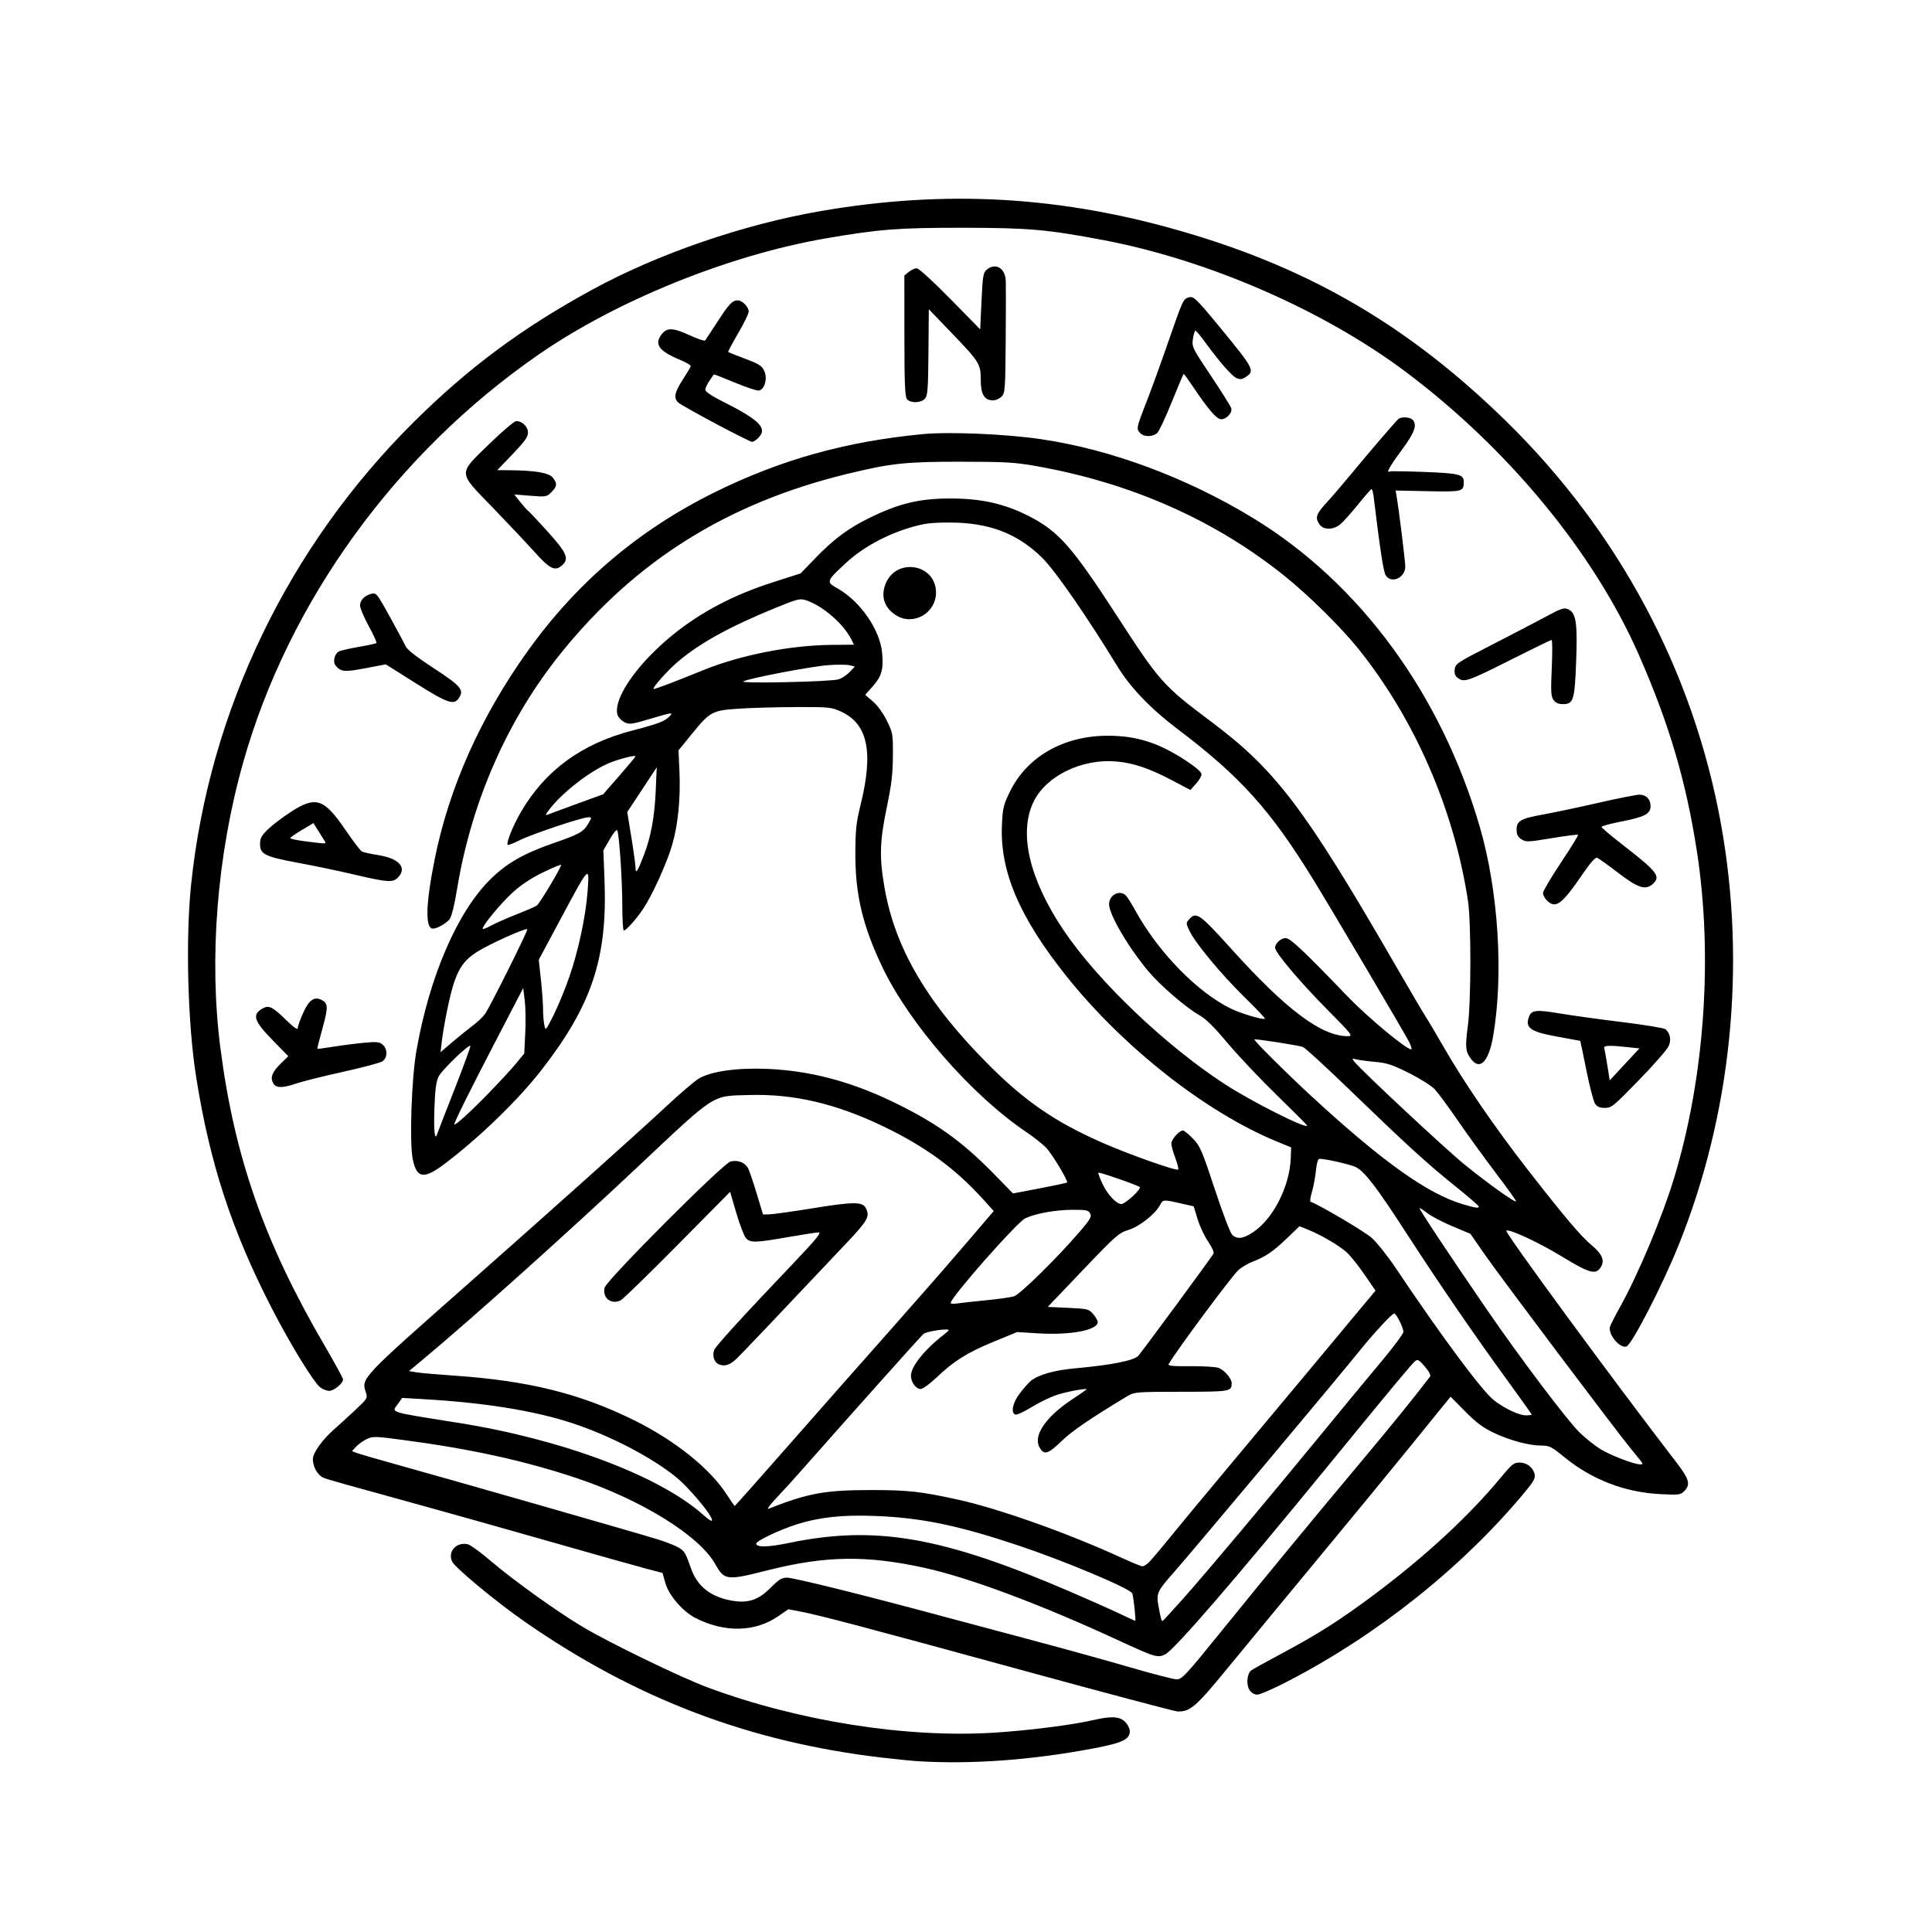 <?xml version="1.0" encoding="UTF-8" standalone="no"?>
<!-- Created with Inkscape (http://www.inkscape.org/) -->

<svg
   version="1.1"
   id="svg1"
   width="1024"
   height="1024"
   viewBox="0 0 1024 1024"
   sodipodi:docname="icon.svg"
   inkscape:version="1.4.2 (f4327f4, 2025-05-13)"
   xmlns:inkscape="http://www.inkscape.org/namespaces/inkscape"
   xmlns:sodipodi="http://sodipodi.sourceforge.net/DTD/sodipodi-0.dtd"
   xmlns="http://www.w3.org/2000/svg"
   xmlns:svg="http://www.w3.org/2000/svg">
  <defs
     id="defs1" />
  <sodipodi:namedview
     id="namedview1"
     pagecolor="#ffffff"
     bordercolor="#000000"
     borderopacity="0.25"
     inkscape:showpageshadow="2"
     inkscape:pageopacity="0.0"
     inkscape:pagecheckerboard="0"
     inkscape:deskcolor="#d1d1d1"
     inkscape:zoom="0.63085938"
     inkscape:cx="512"
     inkscape:cy="512"
     inkscape:window-width="1536"
     inkscape:window-height="890"
     inkscape:window-x="-6"
     inkscape:window-y="-6"
     inkscape:window-maximized="1"
     inkscape:current-layer="g1" />
  <g
     inkscape:groupmode="layer"
     inkscape:label="Image"
     id="g1">
    <path
       style="fill:#000000"
       d="m 486.83,933.499 c -3.025,-0.178 -11.575,-1.029 -19,-1.892 -70.388,-8.181 -130.98,-31.211 -189.806,-72.142 -15.128,-10.526 -36.933,-28.607 -38.411,-31.85 -2.444,-5.363 2.419,-10.592 8.444,-9.08 1.379,0.346 6.73,4.247 11.89,8.668 11.939,10.228 35.323,27.005 48.883,35.072 14.656,8.719 52.14,26.865 66.5,32.194 47.96,17.795 105.337,26.828 151.669,23.876 18.58,-1.184 41.14,-4.055 52.643,-6.7 9.46,-2.175 13.816,-1.914 16.733,1.003 1.35,1.35 2.455,3.567 2.455,4.927 0,4.305 -3.905,6.184 -18.739,9.012 -32.802,6.256 -64.475,8.603 -93.261,6.913 z m 54.5,-48.376 c -83.167,-22.756 -106.703,-28.978 -117.241,-30.994 l -6.241,-1.194 -5.333,3.673 c -12.3,8.471 -28.344,8.85 -43.777,1.035 -6.788,-3.437 -14.276,-12.102 -16.089,-18.616 l -1.484,-5.335 -8.918,-2.344 c -4.905,-1.289 -27.593,-7.674 -50.418,-14.189 -22.825,-6.515 -53.2,-15.066 -67.5,-19.004 -43.646,-12.018 -49.899,-13.779 -52.702,-14.848 -3.151,-1.202 -5.798,-5.756 -5.798,-9.977 0,-3.313 5.179,-10.489 11.579,-16.043 2.157,-1.872 6.987,-6.278 10.735,-9.792 6.75,-6.33 6.803,-6.421 5.701,-9.761 -2.386,-7.228 -2.149,-7.479 53.035,-56.193 44.987,-39.713 91.317,-81.196 106.451,-95.314 7.15,-6.67 14.809,-13.214 17.02,-14.542 6.447,-3.872 20.388,-5.84 36.48,-5.151 22.269,0.955 43.62,6.526 65.815,17.173 23.106,11.084 36.889,20.87 53.984,38.327 l 10.299,10.517 14.132,-2.694 c 7.772,-1.482 14.308,-2.87 14.523,-3.085 0.73,-0.73 -7.881,-15.064 -11.075,-18.436 -1.747,-1.845 -6.552,-5.631 -10.677,-8.414 -28.829,-19.448 -61.699,-57.124 -76.107,-87.232 -10.425,-21.786 -14.406,-38.419 -14.36,-60 0.028,-13.011 0.407,-16.525 2.857,-26.5 6.85,-27.887 3.651,-42.667 -10.633,-49.124 -4.949,-2.237 -6.342,-2.372 -23.757,-2.306 -10.175,0.038 -23.787,0.42 -30.248,0.849 -14.162,0.939 -15.202,1.503 -25.032,13.582 l -6.917,8.5 0.491,11 c 0.643,14.414 -0.719,28.295 -3.829,39.026 -2.824,9.746 -10.567,26.801 -15.493,34.125 -3.664,5.449 -8.951,11.35 -10.168,11.35 -0.442,0 -0.804,-6.11 -0.804,-13.578 0,-12.919 -1.543,-36.259 -2.604,-39.385 -0.313,-0.922 -1.776,0.74 -3.96,4.5 l -3.464,5.963 0.614,16 c 1.58,41.145 -6.749,66.163 -33.45,100.474 -12.318,15.829 -32.463,35.389 -50.8,49.325 -11.466,8.715 -15.242,8.275 -17.386,-2.022 -1.836,-8.819 -0.679,-42.756 1.97,-57.777 6.902,-39.136 21.589,-73.212 38.997,-90.477 8.712,-8.64 17.788,-13.849 33.785,-19.389 13.435,-4.653 15.662,-5.893 18.143,-10.097 2.085,-3.534 2.085,-3.537 0.058,-3.537 -3.217,0 -29.806,8.905 -36.275,12.148 -3.229,1.619 -6.087,2.727 -6.352,2.463 -0.956,-0.956 2.836,-10.345 7.127,-17.649 12.922,-21.988 32.164,-36.008 58.951,-42.951 13.923,-3.609 17.491,-5.002 19.989,-7.807 1.685,-1.892 0.839,-1.773 -9.769,1.378 -10.931,3.246 -11.789,3.359 -14.58,1.915 -1.656,-0.857 -3.251,-2.67 -3.612,-4.106 -1.652,-6.582 5.794,-19.532 18.617,-32.379 16.892,-16.924 37.82,-29.261 63.667,-37.532 l 14.833,-4.746 8,-8.284 c 9.587,-9.927 17.433,-15.739 28.649,-21.22 15.526,-7.587 26.325,-10.187 42.418,-10.213 16.864,-0.026 29.286,2.785 42.448,9.607 15.362,7.962 22.544,16.147 46.182,52.633 22.624,34.922 24.44,36.96 49.926,56.044 34.126,25.553 49.524,45.855 96.854,127.699 8.429,14.575 16.096,27.625 17.038,29 0.942,1.375 5.212,8.575 9.488,16 11.017,19.13 26.953,42.362 44.584,65 19.516,25.057 27.957,35.014 33.905,39.994 5.49,4.596 6.847,8.075 4.529,11.612 -2.63,4.014 -5.934,3.058 -20.906,-6.053 -12.037,-7.324 -27.864,-14.649 -29.053,-13.446 -0.913,0.924 55.72,78.076 90.432,123.197 6.516,8.47 7.284,11.415 3.869,14.831 -1.991,1.991 -2.854,2.098 -12.75,1.588 -18.858,-0.972 -36.312,-7.725 -50.954,-19.714 -6.607,-5.41 -7.798,-6.009 -11.936,-6.009 -6.609,0 -16.578,-2.663 -25.225,-6.739 -5.75,-2.71 -9.305,-5.359 -15.238,-11.354 l -7.738,-7.818 -3.43,4.205 c -1.887,2.313 -10.536,12.98 -19.221,23.705 -8.685,10.725 -29.985,36.629 -47.332,57.563 -17.348,20.935 -38.966,47.121 -48.041,58.192 -17.09,20.848 -20.013,23.376 -26.77,23.155 -1.501,-0.049 -38.73,-9.94 -82.73,-21.979 z m 106.134,-20.681 c 23.981,-29.61 46.385,-56.79 74.879,-90.837 16.399,-19.595 26.158,-31.647 35.627,-43.999 0.506,-0.661 -0.575,-2.73 -2.761,-5.284 -3.056,-3.57 -3.825,-4.006 -5.144,-2.914 -1.911,1.582 -11.955,13.662 -47.215,56.784 -48.328,59.104 -80.232,96.024 -85.201,98.593 -4.009,2.073 -5.209,1.714 -25.32,-7.576 -40.926,-18.906 -78.384,-32.918 -101.955,-38.14 -30.941,-6.854 -52.83,-6.535 -83.492,1.218 -21.838,5.521 -22.894,5.393 -27.846,-3.381 -8.511,-15.08 -39.299,-34.117 -73.708,-45.575 -27.49,-9.154 -55.793,-15.364 -91.759,-20.134 -14.619,-1.939 -16.002,-1.974 -19.129,-0.491 -1.853,0.88 -4.39,2.685 -5.637,4.012 l -2.267,2.413 2.696,1.025 c 1.483,0.564 13.361,3.988 26.396,7.609 28.188,7.831 121.266,34.516 132.805,38.073 4.458,1.374 9.529,3.365 11.27,4.424 3.201,1.947 3.563,2.561 6.652,11.285 3.258,9.203 10.248,14.747 21.131,16.759 8.828,1.632 14.401,-0.164 20.929,-6.745 4.371,-4.406 5.939,-5.369 8.745,-5.369 3.484,0 40.53,9.18 80.169,19.865 12.1,3.262 34.825,9.334 50.5,13.495 15.675,4.16 38.4,10.452 50.5,13.982 12.1,3.53 23.413,6.472 25.14,6.538 2.941,0.113 4.464,-1.514 23.994,-25.629 z m -46.116,-11.924 c -0.393,-3.671 -0.939,-7.258 -1.212,-7.97 -0.981,-2.556 -35.647,-17.146 -60.306,-25.38 -32.093,-10.718 -51.317,-14.696 -75.7,-15.667 -17.459,-0.695 -29.576,0.586 -41.8,4.42 -8.828,2.769 -21.5,8.784 -21.5,10.206 0,2.096 6.243,1.963 17.53,-0.376 45.573,-9.442 81.016,-3.307 148.47,25.698 9.625,4.139 21.325,9.336 26,11.549 4.675,2.213 8.665,4.063 8.867,4.11 0.202,0.047 0.045,-2.917 -0.348,-6.588 z m 25.624,-5.076 c 12.395,-13.91 44.437,-52.046 72.469,-86.25 11.044,-13.475 25.549,-31.019 32.234,-38.986 6.685,-7.967 12.155,-15.298 12.155,-16.29 0,-2.244 -3.745,-9.724 -4.868,-9.724 -1.172,0 -10.54,10.074 -18.133,19.5 -11.923,14.8 -88.973,106.694 -98.94,118 -8.567,9.719 -9.077,10.852 -7.872,17.513 1.129,6.24 1.593,7.987 2.118,7.987 0.202,0 5.079,-5.287 10.837,-11.75 z m -18.404,-19 c 1.078,-0.963 5.964,-6.7 10.857,-12.75 4.894,-6.05 21.517,-26.075 36.941,-44.5 15.423,-18.425 35.146,-42.05 43.829,-52.5 8.682,-10.45 18.727,-22.515 22.321,-26.812 l 6.534,-7.812 -5.86,-8.544 c -3.223,-4.699 -7.487,-10.016 -9.475,-11.814 -3.955,-3.577 -13.923,-9.395 -20.675,-12.069 l -4.291,-1.699 -6.709,6.426 c -7.325,7.015 -11.332,9.742 -18.209,12.39 -2.475,0.953 -5.792,2.903 -7.371,4.333 -3.657,3.312 -32.492,42.15 -37.021,49.862 -0.581,0.99 1.913,1.24 11.575,1.157 6.774,-0.058 13.495,0.353 14.935,0.913 3.032,1.179 6.888,5.701 6.866,8.052 -0.043,4.479 -0.559,4.567 -26.684,4.592 -23.44,0.022 -24.993,0.139 -28.301,2.134 -20.237,12.204 -29.497,18.527 -35.232,24.054 -7.242,6.98 -9.242,7.526 -11.675,3.19 -3.381,-6.024 3.278,-15.954 16.709,-24.917 4.234,-2.825 7.923,-5.359 8.198,-5.631 1.022,-1.01 -9.708,0.919 -15.594,2.802 -3.352,1.073 -9.389,3.981 -13.415,6.464 -4.027,2.483 -7.922,4.283 -8.656,4.002 -2.551,-0.979 -1.455,-6.264 2.327,-11.219 2.014,-2.639 4.602,-5.588 5.75,-6.553 3.977,-3.344 12.444,-5.752 23.821,-6.774 18.855,-1.694 30.92,-4.09 33.243,-6.603 1.871,-2.024 38.239,-51.406 39.874,-54.143 0.417,-0.699 -0.785,-3.416 -2.821,-6.376 -1.952,-2.837 -4.475,-8.21 -5.608,-11.94 l -2.06,-6.781 -7.053,-1.593 c -9.131,-2.062 -9.224,-2.053 -10.869,1.021 -2.549,4.763 -10.787,11.236 -16.654,13.085 -5.191,1.636 -6.783,3.038 -24.171,21.276 l -18.614,19.524 10.84,0.5 c 10.358,0.478 10.948,0.625 13.25,3.306 1.325,1.543 2.41,3.445 2.41,4.227 0,4.3 -14.52,7.05 -31.597,5.982 l -11.116,-0.695 -12.619,5.188 c -13.859,5.698 -20.99,10.191 -30.332,19.108 -3.39,3.236 -7.077,5.883 -8.193,5.883 -2.517,0 -5.143,-3.588 -5.143,-7.027 0,-4.852 7.082,-13.73 17.25,-21.626 1.512,-1.174 2.751,-2.296 2.751,-2.492 0.004,-1.172 -11.782,0.578 -13.388,1.988 -1.617,1.419 -40.977,45.46 -64.487,72.156 -4.117,4.675 -10.217,11.375 -13.556,14.89 -3.339,3.514 -5.17,6.035 -4.07,5.601 20.907,-8.247 29.879,-9.896 54,-9.922 19.75,-0.022 26.735,0.744 46.5,5.1 21.643,4.769 58.104,17.726 86.5,30.739 5.5,2.52 10.513,4.585 11.139,4.588 0.627,0.003 2.021,-0.783 3.099,-1.745 z m -231.838,-24.5 c -2.156,-4.146 -11.94,-15.542 -17.197,-20.029 -12.546,-10.712 -35.577,-22.837 -56.255,-29.619 -20.118,-6.598 -46.16,-10.809 -78.533,-12.699 l -11.584,-0.676 -2.307,3.24 c -3.344,4.696 -5.751,3.953 32.61,10.062 54.392,8.662 105.827,27.959 128.866,48.349 4.641,4.107 6.051,4.547 4.4,1.373 z m 41.769,-38.5 c 15.817,-18.012 39.35,-44.672 52.295,-59.244 12.945,-14.572 30.822,-35.007 39.727,-45.412 l 16.19,-18.917 -5.978,-6.588 c -14.571,-16.06 -30.387,-27.597 -52.322,-38.169 -25.26,-12.174 -47.76,-17.442 -71.454,-16.729 -20.115,0.605 -16.876,-1.499 -59.784,38.855 -36.442,34.273 -87.743,80.27 -112.625,100.98 l -7.781,6.476 3.781,0.648 c 2.079,0.357 11.206,1.157 20.281,1.778 39.301,2.691 66.866,9.548 95.49,23.754 21.469,10.655 39.937,25.448 48.714,39.02 2.241,3.465 4.216,6.3 4.39,6.3 0.174,0 13.257,-14.738 29.075,-32.75 z m -37.389,-42.279 c -2.552,-1.016 -3.749,-4.554 -2.581,-7.63 0.81,-2.136 14.609,-17.251 42.353,-46.394 11.415,-11.991 14.663,-15.946 13.092,-15.946 -1.149,0 -8.502,1.125 -16.341,2.5 -17.256,3.027 -19.957,3.093 -22.263,0.544 -0.974,-1.076 -3.261,-7.039 -5.083,-13.25 l -3.313,-11.294 -27.822,28.139 c -15.302,15.476 -28.876,28.677 -30.165,29.335 -5,2.553 -9.86,-1.269 -8.524,-6.703 0.976,-3.97 62.845,-65.945 66.758,-66.872 3.983,-0.945 7.858,0.633 9.386,3.822 0.705,1.47 2.75,7.535 4.546,13.477 l 3.264,10.803 3.457,-0.067 c 1.901,-0.037 12.457,-1.528 23.457,-3.314 20.799,-3.377 25.743,-3.403 27.488,-0.142 2.377,4.441 1.221,6.603 -9.738,18.22 -37.361,39.605 -56.409,59.636 -58.899,61.941 -3.439,3.182 -6.104,4.014 -9.071,2.833 z m 488.63,51.279 c -0.734,-0.963 -3.195,-4 -5.469,-6.75 -7.439,-8.997 -68.929,-90.719 -77.032,-102.379 l -7.908,-11.379 -9.5,-3.979 c -5.225,-2.189 -11.217,-5.326 -13.316,-6.971 -2.099,-1.646 -3.969,-2.834 -4.156,-2.642 -0.365,0.376 16.387,25.603 35.595,53.602 17.446,25.432 42.73,58.947 49.285,65.329 3.152,3.069 8.143,7.042 11.09,8.828 5.444,3.299 17.467,7.925 20.875,8.032 1.627,0.051 1.697,-0.171 0.538,-1.691 z m -57.91,-24.671 c 0,-0.232 -5.515,-7.994 -12.255,-17.25 -18.028,-24.757 -36.576,-51.778 -53.767,-78.329 -16.204,-25.028 -22.378,-33.121 -27.146,-35.587 -2.64,-1.365 -15.956,-4.413 -19.282,-4.413 -0.831,0 -1.502,2.226 -1.93,6.399 -0.361,3.52 -1.314,8.582 -2.118,11.25 -0.804,2.668 -1.134,4.965 -0.732,5.104 4.71,1.633 28.704,15.805 32.482,19.185 2.728,2.441 8.447,9.641 12.709,16 24.199,36.109 45.684,65.043 51.97,69.989 5.423,4.268 13.19,7.974 16.819,8.026 1.788,0.026 3.25,-0.143 3.25,-0.375 z m -289,-60.629 c 6.325,-0.615 12.898,-1.544 14.607,-2.065 3.233,-0.984 23.421,-20.873 35.198,-34.676 5.278,-6.186 6.062,-7.588 5.173,-9.25 -0.912,-1.704 -2.119,-1.957 -9.263,-1.942 -8.995,0.019 -19.728,1.946 -25.137,4.513 -4.432,2.103 -39.578,42.012 -39.578,44.942 0,0.387 1.688,0.455 3.75,0.15 2.062,-0.305 8.925,-1.057 15.25,-1.672 z m 141.309,-36.031 c 10.642,-7.049 19.432,-24.314 19.981,-39.247 l 0.21,-5.706 -8,-3.316 c -37.556,-15.565 -81.244,-49.982 -111.262,-87.65 -24.858,-31.194 -35.201,-55.57 -34.016,-80.172 0.427,-8.873 0.844,-10.581 4.293,-17.578 9.131,-18.528 28.555,-29.547 51.985,-29.491 15.37,0.037 26.982,3.786 41.603,13.432 4.965,3.275 7.897,5.872 7.897,6.994 0,0.981 -1.327,3.253 -2.95,5.05 l -2.95,3.266 -9.8,-5.163 c -12.053,-6.349 -20.657,-9.226 -29.8,-9.964 -17.999,-1.453 -36.643,7.611 -43.373,21.086 -8.227,16.473 -2.544,41.151 15.739,68.341 18.001,26.771 53.436,60.656 85.134,81.408 14.182,9.285 44,24.305 44,22.164 0,-0.239 -7.261,-7.508 -16.136,-16.154 -8.875,-8.646 -20.655,-21.119 -26.178,-27.719 -7.107,-8.492 -11.472,-12.789 -14.933,-14.7 -6.717,-3.708 -20.712,-15.761 -26.904,-23.169 -10.714,-12.819 -20.847,-30.098 -20.849,-35.552 -0.002,-5.166 6.042,-8.016 9.177,-4.329 0.818,0.963 2.978,4.45 4.799,7.75 12.181,22.072 32.73,43.156 50.576,51.894 5.355,2.622 17.244,6.142 18.044,5.342 0.233,-0.233 -4.591,-5.331 -10.719,-11.33 -12.337,-12.076 -25.945,-28.433 -29.159,-35.049 -2.028,-4.175 -2.035,-4.351 -0.248,-6.326 3.772,-4.167 5.468,-2.967 22.538,15.948 28.952,32.08 47.572,46.02 61.471,46.02 2.976,0 2.48,-0.645 -10.975,-14.25 -14.562,-14.725 -27.505,-30.081 -27.505,-32.633 0,-2.3 3.087,-5.117 5.608,-5.117 2.408,0 9.665,6.844 32.916,31.044 10.491,10.92 30.981,27.956 33.623,27.956 0.492,0 -0.047,-1.846 -1.198,-4.101 -2.473,-4.847 -41.385,-70.755 -50.715,-85.899 -22.843,-37.078 -38.648,-54.611 -71.901,-79.764 -14.567,-11.019 -25.133,-22.087 -32.272,-33.806 -15.659,-25.705 -32.652,-50.226 -39.456,-56.936 -13.165,-12.983 -28.283,-18.749 -49.104,-18.728 -10.08,0.01 -13.44,0.44 -21,2.689 -13.006,3.868 -25.41,10.734 -34.193,18.927 -10.343,9.647 -10.392,9.812 -4.045,13.409 11.956,6.774 22.355,21.892 23.463,34.112 0.78,8.597 -0.24,12.266 -4.875,17.531 l -4.102,4.66 4.084,3.496 c 2.421,2.072 5.424,6.219 7.376,10.185 3.187,6.477 3.29,7.071 3.221,18.708 -0.056,9.433 -0.755,15.303 -3.25,27.284 -3.748,18.001 -3.988,26.344 -1.22,42.385 5.584,32.356 22.851,61.673 55.563,94.343 19.219,19.194 35.01,30.004 59.781,40.922 13.973,6.159 39.438,15.176 40.332,14.282 0.308,-0.308 -0.385,-3.082 -1.538,-6.166 -1.154,-3.084 -2.098,-6.51 -2.098,-7.614 0,-2.196 4.181,-6.917 6.126,-6.917 0.669,0 3.081,1.945 5.359,4.323 3.786,3.951 4.776,6.245 11.52,26.691 4.058,12.303 8.192,23.182 9.187,24.177 2.606,2.606 5.818,2.238 11.118,-1.272 z M 475.134,326.236 c -6.294,-3.838 -8.414,-9.85 -5.846,-16.575 5.497,-14.395 26.814,-10.903 26.814,4.393 0,10.844 -11.861,17.735 -20.968,12.182 z m 308.655,313.206 c -0.022,-0.412 -5.792,-5.376 -12.822,-11.03 -14.836,-11.932 -25.209,-21.405 -55.99,-51.133 -12.294,-11.873 -23.26,-21.93 -24.368,-22.349 -2.319,-0.876 -25.779,-4.528 -25.779,-4.012 0,0.952 17.252,18.09 30.5,30.298 37.44,34.501 61.261,51.486 80,57.044 6.797,2.016 8.518,2.256 8.459,1.182 z m -183.399,-5.412 c 2.483,-2.289 4.161,-4.471 3.728,-4.849 -1.19,-1.037 -21.512,-8.098 -21.975,-7.635 -0.221,0.221 0.799,2.939 2.267,6.04 2.689,5.679 7.343,10.606 10.019,10.606 0.795,0 3.478,-1.873 5.961,-4.162 z m 192.665,-11.991 c -6.002,-7.891 -15.089,-20.422 -20.193,-27.847 -5.104,-7.425 -10.686,-15.005 -12.406,-16.844 -1.72,-1.839 -7.852,-5.712 -13.627,-8.605 -8.786,-4.403 -11.71,-5.37 -17.915,-5.928 -4.078,-0.367 -8.578,-0.957 -10,-1.31 -2.409,-0.6 -2.483,-0.518 -1.085,1.192 4.338,5.31 48.781,46.767 58.83,54.879 12.309,9.936 26.241,19.88 26.911,19.21 0.219,-0.219 -4.513,-6.854 -10.515,-14.745 z M 240.948,577.231 c 4.836,-12.354 8.598,-22.656 8.36,-22.893 -0.923,-0.923 -15.323,13.006 -16.915,16.362 -1.212,2.553 -1.813,7.209 -2.142,16.587 -0.42,11.961 0.166,17.659 1.425,13.856 0.264,-0.798 4.437,-11.558 9.272,-23.912 z m 17.923,2.301 c 5.798,-5.962 12.444,-13.162 14.768,-16 l 4.227,-5.161 0.535,-10.839 c 0.294,-5.962 0.169,-13.764 -0.279,-17.339 l -0.814,-6.5 -15.07,29 c -13.646,26.26 -21.409,41.923 -21.409,43.196 0,1.173 8.399,-6.442 18.042,-16.357 z m -8.575,-35.715 c 2.731,-2.055 5.795,-4.948 6.807,-6.43 2.873,-4.207 22.9,-44.355 22.383,-44.872 -0.672,-0.672 -13.898,5.033 -23.059,9.945 -12.001,6.435 -15.11,11.79 -19.588,33.733 -1.066,5.225 -2.254,12.197 -2.64,15.493 l -0.701,5.993 5.916,-5.063 c 3.254,-2.785 8.151,-6.744 10.883,-8.798 z m 51.539,-26.262 c 4.752,-13.782 8.629,-32.002 9.598,-45.113 1.045,-14.137 1.199,-14.298 -14.842,15.653 l -11.031,20.597 1.135,10.546 c 0.624,5.8 1.135,12.832 1.135,15.625 0,2.793 0.296,6.559 0.658,8.367 0.65,3.25 0.708,3.188 4.965,-5.283 2.369,-4.714 6.141,-13.891 8.383,-20.392 z m -28.005,-32.942 c 5.225,-2.053 10.046,-4.155 10.714,-4.67 1.664,-1.284 13.393,-20.977 12.829,-21.541 -0.249,-0.249 -4.636,1.582 -9.748,4.07 -6.22,3.027 -11.509,6.552 -15.987,10.656 -6.294,5.769 -15.808,17.259 -15.808,19.092 0,0.457 1.913,-0.228 4.25,-1.522 2.337,-1.294 8.525,-4.032 13.75,-6.086 z m 67.464,-31.421 c 3.731,-9.747 5.631,-20.098 6.244,-34 l 0.55,-12.5 -7.813,11.852 -7.813,11.852 2.211,13.648 c 1.216,7.506 2.205,14.773 2.199,16.148 -0.015,3.357 1.184,1.459 4.422,-7 z m -35.288,-27.219 13.676,-4.982 8.574,-9.827 c 4.716,-5.405 8.574,-10.03 8.574,-10.278 0,-0.902 -9.632,1.623 -14.675,3.848 -9.983,4.404 -23.629,15.005 -30.531,23.719 -2.562,3.235 -2.843,3.961 -1.287,3.322 1.096,-0.45 8.147,-3.061 15.669,-5.8 z m 48.824,-63.658 c 4.125,-1.578 12.061,-4.731 17.636,-7.005 19.912,-8.124 46.241,-13.316 68.512,-13.509 l 11.648,-0.101 -1.523,-3.004 c -4.177,-8.239 -15.117,-17.647 -23.888,-20.541 -3.191,-1.053 -4.495,-0.727 -16.178,4.043 -24.401,9.964 -40.096,18.621 -51.858,28.606 -5.524,4.689 -14.084,14.39 -12.693,14.384 0.464,-0.002 4.218,-1.295 8.343,-2.873 z m 89.585,-2.236 c 1.697,-0.513 4.346,-2.249 5.886,-3.857 l 2.801,-2.924 -2.764,-0.694 c -1.52,-0.382 -6.644,-0.409 -11.386,-0.06 -9.092,0.668 -42.204,7.014 -44.988,8.622 -2.134,1.233 46.229,0.19 50.451,-1.087 z m 217.826,535.617 c -1.795,-2.74 -1.308,-8.534 0.866,-10.294 0.673,-0.545 7.725,-4.46 15.671,-8.702 19.763,-10.548 31.476,-17.997 49.548,-31.509 27.061,-20.233 50.226,-41.646 67.038,-61.966 5.856,-7.079 7.039,-8.034 9.946,-8.034 3.918,0 7.198,2.492 8.054,6.119 0.515,2.18 -0.413,3.856 -5.536,10 -33.051,39.643 -77.959,75.386 -125.712,100.054 -7.268,3.755 -14.346,6.827 -15.727,6.827 -1.574,0 -3.122,-0.931 -4.147,-2.496 z M 169.657,735.271 c -3.505,-2.757 -15.868,-22.948 -25.502,-41.65 -21.298,-41.343 -32.948,-76.955 -40.215,-122.929 -4.474,-28.308 -5.636,-73.264 -2.636,-102 9.614,-92.076 51.458,-178.957 117.997,-245 28.975,-28.759 57.206,-49.717 94.252,-69.97 35.137,-19.21 80.505,-34.821 121.776,-41.905 66.21,-11.364 127.231,-7.853 192,11.048 67.758,19.773 119.769,50.301 170.859,100.288 59.901,58.607 99.49,132.909 114.042,214.038 13.406,74.735 5.409,153.539 -22.628,223 -8.513,21.091 -24.594,52.333 -27.513,53.454 -3.444,1.321 -9.999,-6.552 -8.744,-10.504 0.34,-1.073 2.682,-5.663 5.203,-10.2 9.901,-17.819 22.48,-47.832 28.815,-68.75 C 903.573,570.671 907.998,506.155 899.279,450.465 893.498,413.547 884.628,383.596 868.727,347.304 845.005,293.164 799.46,237.853 744.966,197.006 701.539,164.455 640.213,137.744 584.83,127.258 c -29.808,-5.644 -39.747,-6.515 -74.5,-6.535 -34.386,-0.019 -44.256,0.743 -72.5,5.601 -51.401,8.84 -111,32.949 -152.5,61.69 -75.511,52.294 -132.331,130.754 -156.412,215.984 -13.871,49.094 -18.251,103.843 -12.114,151.423 7.469,57.905 23.31,103.125 55.313,157.894 5.342,9.142 9.713,17.15 9.713,17.795 0,2.07 -4.829,6.082 -7.32,6.082 -1.326,0 -3.51,-0.865 -4.853,-1.921 z M 845.377,584.904 c -0.825,-1.258 -2.887,-9.235 -4.582,-17.726 -1.696,-8.491 -3.169,-15.473 -3.274,-15.516 -0.105,-0.043 -5.52,-1.035 -12.034,-2.203 -14.419,-2.587 -17.356,-4.678 -15.04,-10.713 1.307,-3.407 3.956,-3.673 16.116,-1.623 6.471,1.091 21.441,3.168 33.266,4.614 11.825,1.447 22.109,3.135 22.854,3.752 2.54,2.103 3.216,5.608 1.735,9.001 -0.769,1.761 -7.853,9.851 -15.743,17.977 -13.464,13.867 -14.575,14.774 -18.073,14.75 -2.763,-0.019 -4.115,-0.617 -5.226,-2.313 z m 17.748,-29.853 c -9.843,-1.09 -13.27,-0.985 -12.855,0.391 0.207,0.688 0.948,4.832 1.646,9.21 l 1.269,7.96 7.867,-8.46 7.867,-8.46 z m -718.344,19.048 c -1.642,-3.068 -0.539,-5.926 3.999,-10.357 l 4.033,-3.938 -8.491,-8.677 c -9.94,-10.158 -10.918,-13.568 -4.813,-16.781 3.111,-1.638 5.023,-0.655 12.072,6.206 4.283,4.169 6.25,5.534 6.25,4.34 0,-0.959 1.314,-4.641 2.919,-8.182 3.124,-6.889 5.914,-8.747 9.92,-6.603 3.269,1.75 3.301,3.994 0.214,15.068 -1.607,5.765 -2.821,10.584 -2.696,10.708 0.124,0.124 4.032,-0.386 8.685,-1.133 4.652,-0.748 11.963,-1.683 16.246,-2.079 6.703,-0.62 8.061,-0.472 9.75,1.056 2.702,2.445 2.553,7.045 -0.288,8.851 -1.238,0.787 -10.645,3.282 -20.905,5.544 -10.26,2.263 -21.243,5.004 -24.407,6.092 -7.526,2.589 -11.058,2.557 -12.488,-0.114 z M 779.923,561.584 c -3.185,-4.05 -3.448,-6.421 -1.955,-17.653 1.786,-13.432 1.818,-55.274 0.052,-66.739 -7.452,-48.367 -28.02,-95.691 -57.804,-133 -9.107,-11.407 -26.541,-28.646 -39.386,-38.944 -37.013,-29.673 -81.269,-49.256 -131.5,-58.188 -11.419,-2.031 -16.283,-2.315 -40,-2.34 -29.4,-0.031 -37.11,0.8 -60.566,6.528 -63.282,15.453 -111.789,45.831 -151.314,94.761 -28.198,34.908 -47.363,78.254 -55.089,124.599 -1.686,10.111 -3.046,15.496 -4.252,16.829 -2.07,2.288 -6.549,4.755 -8.631,4.755 -4.188,0 -3.877,-12.809 0.889,-36.633 7.619,-38.082 24.306,-75.484 49.243,-110.367 26.191,-36.639 59.163,-64.589 99.715,-84.529 34.767,-17.095 68.993,-26.639 109.557,-30.552 14.169,-1.367 44.198,-0.093 62.948,2.669 37.079,5.463 77.028,20.326 112.257,41.764 56.526,34.399 99.64,93.089 120.217,163.647 9.895,33.932 12.727,78.678 7.041,111.248 -2.291,13.121 -6.844,17.963 -11.422,12.144 z m 39.906,-84.392 c -1.1,-1.1 -2,-2.845 -2,-3.877 0,-1.032 4.283,-8.299 9.517,-16.149 5.235,-7.85 9.319,-14.471 9.076,-14.714 -0.243,-0.243 -6.531,0.564 -13.973,1.793 -12.726,2.102 -13.683,2.136 -16.076,0.568 -1.913,-1.253 -2.544,-2.524 -2.544,-5.121 0,-4.616 2.214,-5.878 14,-7.977 5.225,-0.931 18.22,-3.679 28.877,-6.107 10.657,-2.428 20.638,-4.415 22.179,-4.415 3.608,0 5.944,2.377 5.944,6.048 0,4.128 -3.055,5.745 -15.439,8.17 -5.809,1.137 -10.561,2.425 -10.561,2.86 0,0.436 5.062,4.72 11.25,9.52 18.457,14.32 20.328,16.758 15.921,20.747 -3.804,3.442 -7.784,2.166 -18.241,-5.85 -5.385,-4.128 -10.432,-7.751 -11.216,-8.052 -0.96,-0.368 -3.476,2.448 -7.711,8.631 -11.155,16.287 -14.321,18.607 -19.003,13.925 z m -632,-13.638 c -7.975,-1.875 -21.326,-4.673 -29.668,-6.217 -17.74,-3.284 -20.332,-4.553 -20.332,-9.96 0,-3.122 0.729,-4.473 4.25,-7.878 2.337,-2.26 7.795,-6.404 12.128,-9.208 13.216,-8.553 17.556,-7.088 29.045,9.809 3.892,5.724 7.752,10.769 8.577,11.211 0.825,0.442 4.751,1.31 8.725,1.929 11.09,1.728 15.44,6.788 10.275,11.953 -2.665,2.665 -5.58,2.458 -23,-1.638 z m -15.638,-17.612 c -0.416,-0.688 -1.949,-3.143 -3.407,-5.456 l -2.651,-4.206 -6.152,3.64 c -3.384,2.002 -6.152,3.937 -6.152,4.301 0,0.364 3.487,1.112 7.75,1.661 11.392,1.47 11.465,1.47 10.612,0.059 z m 651.183,-74.99 c -1.332,-1.902 -1.469,-4.467 -0.903,-17 0.366,-8.118 0.325,-14.76 -0.092,-14.76 -0.417,0 -9.313,4.313 -19.77,9.585 -24.086,12.144 -26.3,12.959 -29.496,10.865 -1.853,-1.214 -2.33,-2.3 -2.092,-4.761 0.297,-3.065 1.067,-3.577 19.823,-13.188 10.733,-5.5 23.636,-12.226 28.673,-14.946 8.109,-4.379 9.448,-4.814 11.685,-3.794 4.165,1.898 4.967,7.213 4.185,27.74 -0.78,20.487 -1.408,22.5 -7.024,22.5 -2.409,0 -3.884,-0.662 -4.989,-2.24 z m -602.978,-8.805 -15.934,-10.034 -10.823,2.071 c -11.085,2.121 -12.95,1.952 -15.753,-1.425 -1.607,-1.937 -0.629,-6.191 1.712,-7.443 0.959,-0.513 5.723,-1.62 10.585,-2.459 4.862,-0.839 9.072,-1.757 9.355,-2.04 0.283,-0.283 -1.561,-4.321 -4.097,-8.974 -2.536,-4.653 -4.611,-9.558 -4.611,-10.9 0,-2.85 2.421,-5.326 6.109,-6.246 2.479,-0.619 2.959,-0.016 9.684,12.172 3.891,7.053 7.627,14.061 8.302,15.574 0.821,1.84 5.764,5.712 14.936,11.699 14.457,9.437 16.213,11.503 13.412,15.778 -2.633,4.019 -5.932,2.898 -22.877,-7.772 z m 514.056,-57.205 c -1.192,-1.883 -2.925,-13.18 -6.365,-41.5 -0.284,-2.337 -0.795,-4.228 -1.136,-4.202 -0.341,0.026 -3.545,3.67 -7.12,8.098 -3.575,4.427 -7.772,9.131 -9.327,10.452 -3.715,3.158 -8.971,3.243 -11.117,0.18 -2.489,-3.553 -1.884,-5.438 3.702,-11.536 2.892,-3.158 8.602,-9.791 12.687,-14.741 10.581,-12.82 24.374,-28.871 25.552,-29.735 1.571,-1.152 5.978,-0.889 7.302,0.435 2.696,2.696 1.254,6.749 -5.8,16.3 -6.238,8.446 -8.466,12.438 -6.25,11.199 0.412,-0.231 8.705,-0.115 18.427,0.258 18.572,0.712 20.837,1.301 20.808,5.416 -0.036,4.99 -0.682,5.153 -19.013,4.776 l -17.1,-0.352 0.571,3.352 c 1.22,7.16 4.558,34.235 4.558,36.968 0,5.944 -7.445,9.268 -10.378,4.634 z m -451.238,-12.5 c -4.324,-4.812 -14.279,-15.375 -22.123,-23.473 -18.596,-19.198 -18.499,-17.371 -1.785,-33.636 6.862,-6.678 13.287,-12.141 14.277,-12.141 3.254,0 6.246,2.912 6.246,6.08 0,2.352 -1.688,4.725 -8.138,11.443 l -8.138,8.477 6.888,0.051 c 13.173,0.098 20.49,1.357 22.53,3.876 2.493,3.079 2.343,4.679 -0.727,7.749 -2.507,2.507 -2.843,2.564 -11.134,1.892 l -8.549,-0.694 3.207,4.049 c 1.764,2.227 3.629,4.31 4.145,4.629 0.516,0.319 5.208,5.309 10.427,11.089 10.068,11.15 11.429,14.295 7.661,17.705 -3.81,3.448 -6.453,2.18 -14.787,-7.095 z m 96.116,-67.881 c -9.9,-5.282 -18.788,-10.295 -19.75,-11.141 -2.681,-2.357 -2.123,-5.341 2.273,-12.143 2.213,-3.424 4.125,-6.652 4.25,-7.175 0.125,-0.523 -2.367,-2.019 -5.537,-3.324 -11.202,-4.614 -13.889,-8.214 -10.018,-13.423 2.846,-3.829 6.11,-3.765 14.896,0.295 4.26,1.968 8.001,3.229 8.315,2.801 0.314,-0.427 3.197,-4.823 6.407,-9.768 6.249,-9.626 8.011,-11.491 10.854,-11.491 2.39,0 5.809,3.498 5.809,5.944 0,1.069 -2.53,6.264 -5.621,11.545 -3.092,5.281 -5.454,9.744 -5.25,9.918 0.204,0.174 4.242,1.763 8.973,3.531 7.261,2.714 8.835,3.709 10.101,6.388 1.892,4.002 0.264,10.004 -2.839,10.467 -1.083,0.162 -6.855,-1.753 -12.827,-4.256 -5.972,-2.502 -10.932,-4.434 -11.021,-4.294 -0.089,0.141 -1.142,1.675 -2.339,3.41 -1.197,1.735 -2.176,3.868 -2.176,4.74 0,0.995 3.346,3.266 8.983,6.097 20.065,10.077 24.204,14.323 19.017,19.509 -1.1,1.1 -2.562,1.994 -3.25,1.986 -0.688,-0.008 -9.35,-4.335 -19.25,-9.617 z m 225.071,5.06 c -2.229,-2.229 -2.098,-2.916 3.071,-16.093 2.553,-6.509 7.73,-20.756 11.504,-31.659 7.865,-22.721 8.132,-23.313 10.924,-24.199 2.704,-0.858 3.868,0.249 16.842,16.022 17.957,21.832 18.498,22.874 13.546,26.119 -1.997,1.308 -3.049,1.434 -4.913,0.584 -2.511,-1.144 -9.095,-8.667 -16.547,-18.906 -2.475,-3.401 -4.81,-6.209 -5.189,-6.24 -0.379,-0.031 -0.984,1.915 -1.346,4.324 -0.642,4.284 -0.431,4.718 9.582,19.691 5.632,8.42 10.456,16.139 10.721,17.152 0.634,2.424 -2.479,5.777 -5.365,5.777 -2.382,0 -6.676,-4.991 -15.269,-17.75 -2.315,-3.438 -4.364,-6.25 -4.553,-6.25 -0.189,0 -2.985,6.555 -6.213,14.568 -3.228,8.012 -6.674,15.437 -7.658,16.5 -2.16,2.333 -6.978,2.523 -9.14,0.361 z M 480.722,211.562 c -1.074,-1.294 -1.357,-8.216 -1.372,-33.586 l -0.019,-31.956 2.361,-1.914 c 1.298,-1.053 3.194,-1.914 4.211,-1.914 1.07,0 8.552,6.825 17.736,16.177 l 15.885,16.177 0.691,-14.927 c 0.62,-13.397 0.903,-15.106 2.764,-16.677 4.628,-3.907 9.825,-0.885 10.116,5.883 0.091,2.127 0.069,16.355 -0.049,31.617 -0.204,26.262 -0.323,27.857 -2.215,29.75 -1.1,1.1 -3.125,2 -4.5,2 -4.571,0 -6.5,-3.188 -6.504,-10.75 -0.005,-8.546 -0.595,-9.496 -15.628,-25.156 l -11.909,-12.406 -0.19,22.784 c -0.165,19.841 -0.409,23.026 -1.884,24.656 -2.104,2.325 -7.647,2.467 -9.493,0.242 z"
       id="path1" />
  </g>
</svg>
